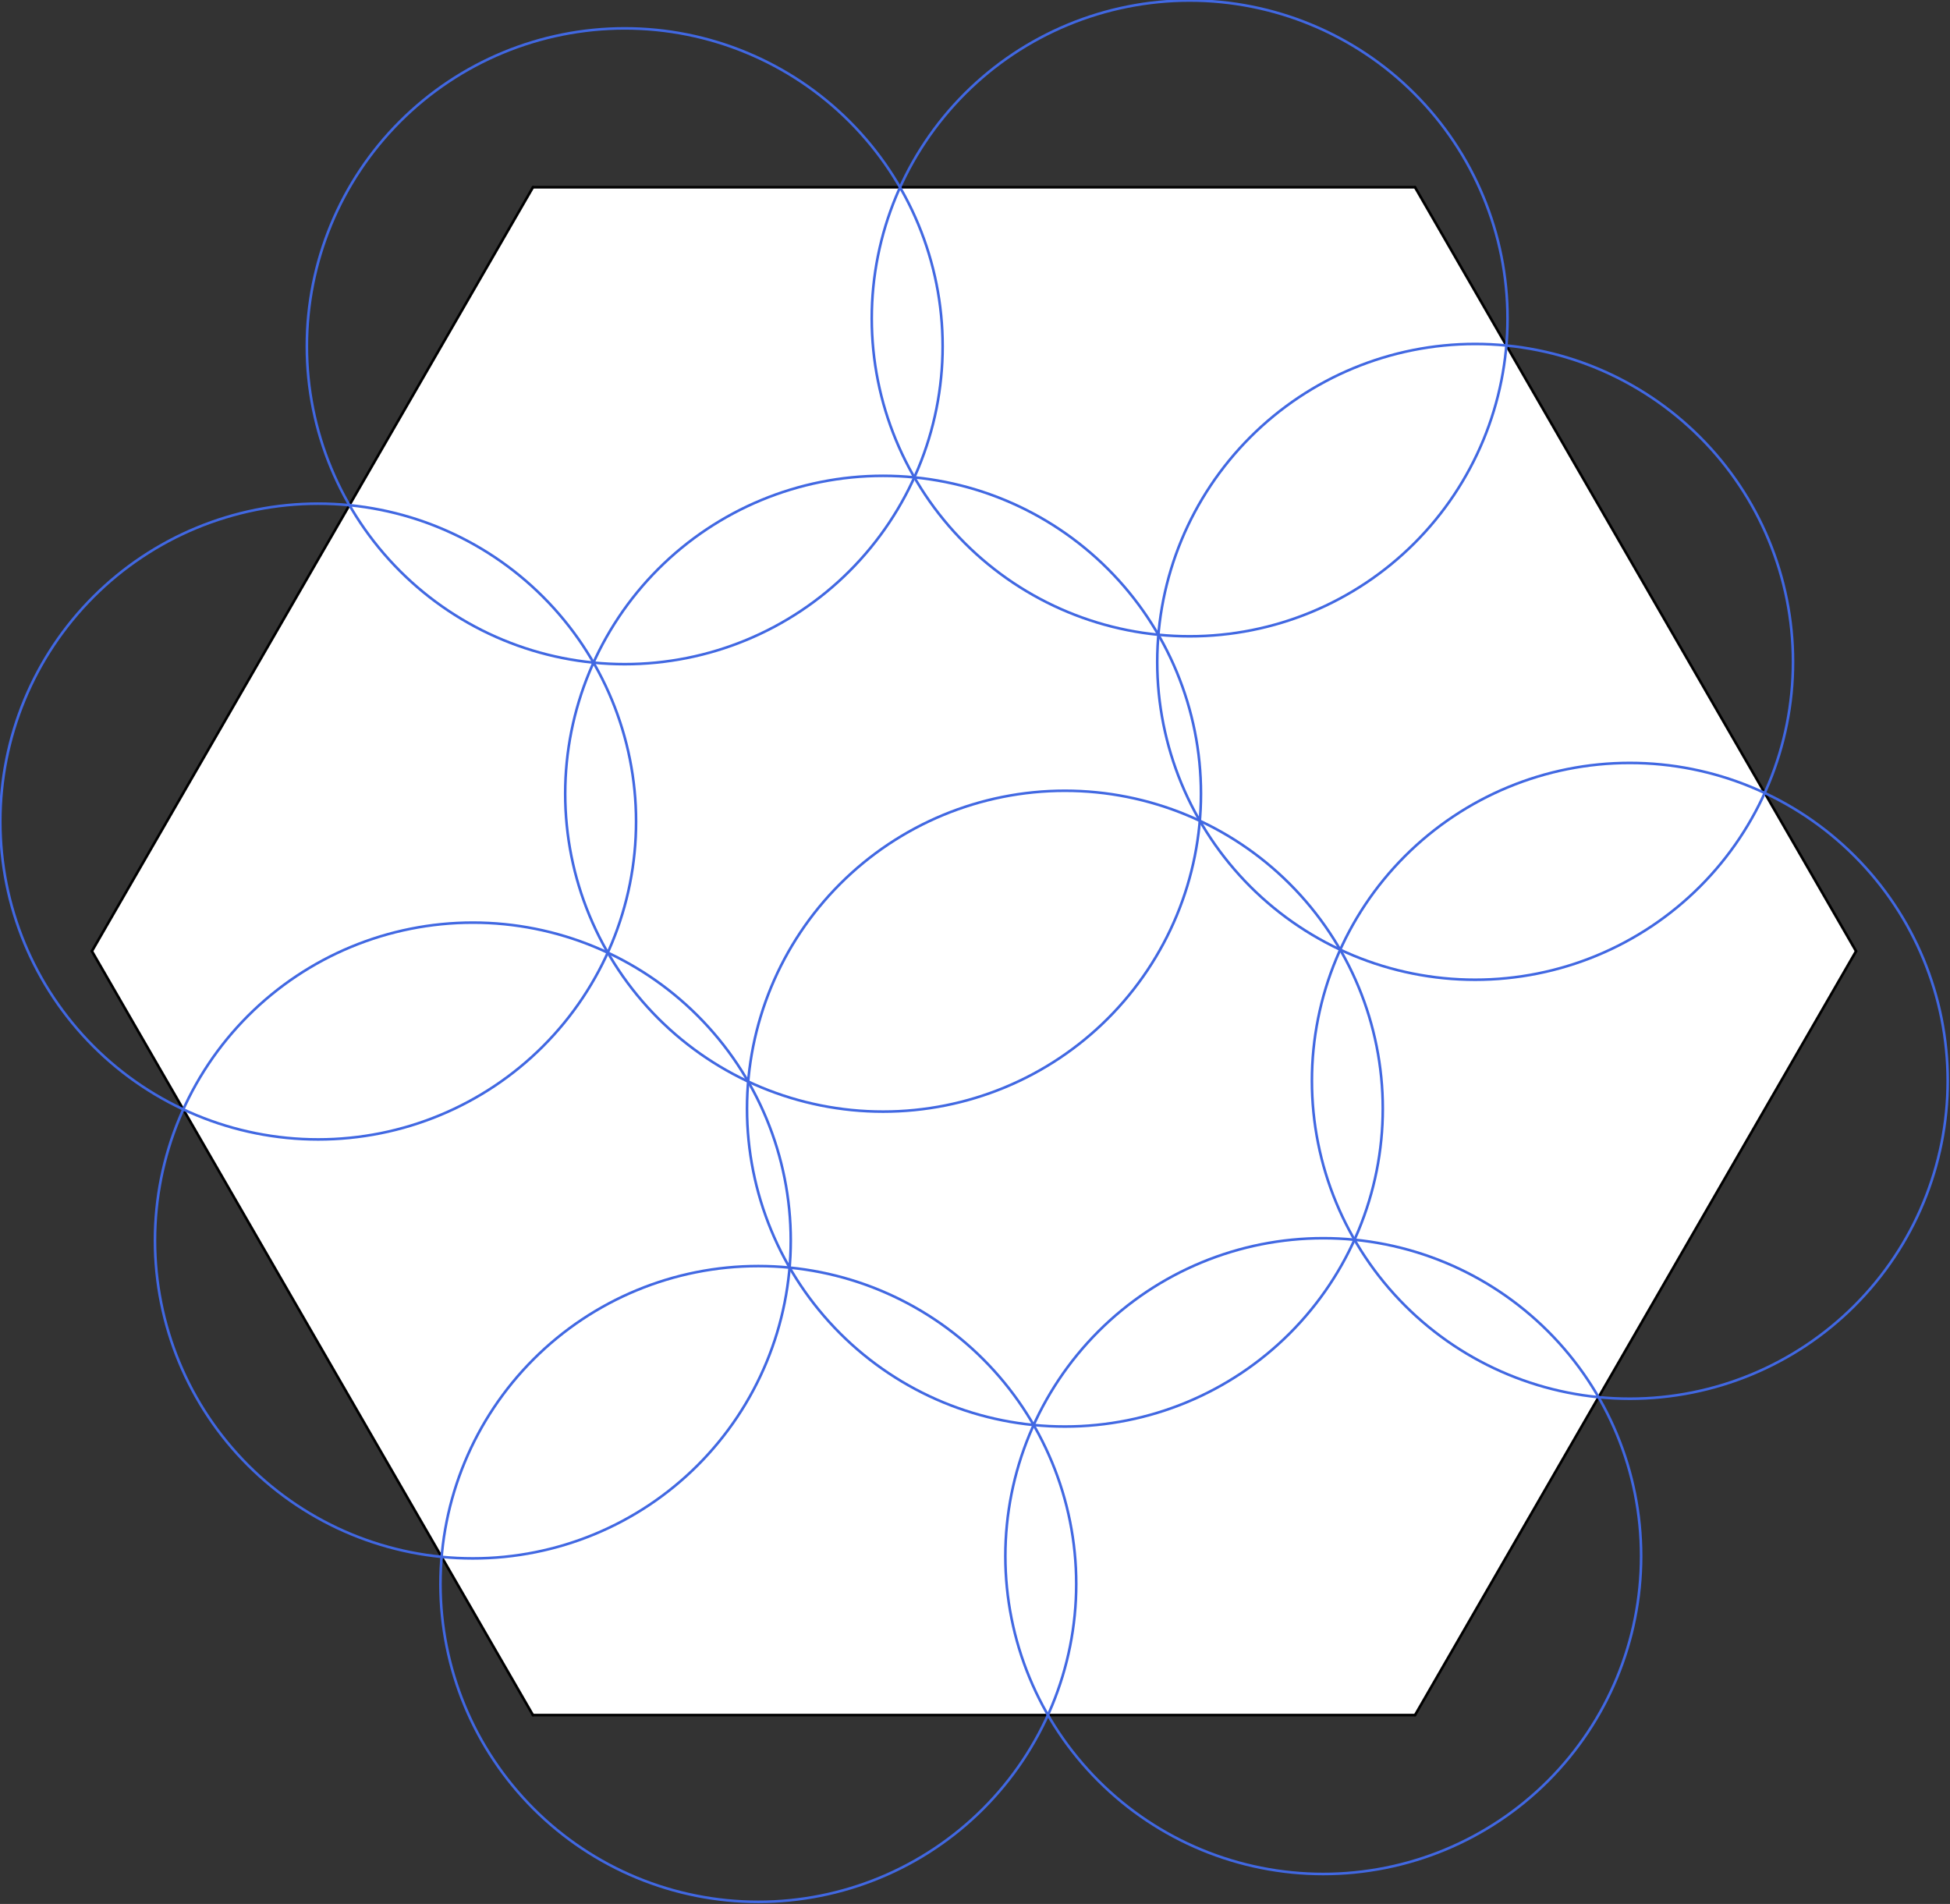 <?xml version="1.0"?>
<!-- Created by MetaPost 2.00 on 2022.03.02:1201 -->
<svg version="1.1" xmlns="http://www.w3.org/2000/svg" xmlns:xlink="http://www.w3.org/1999/xlink" width="1879.942" height="1835.512" viewBox="0 0 1879.942 1835.512">
<rect x="0" y="0" width="1879.942" height="1835.512" fill="#333333" stroke="none"/>
<!-- Original BoundingBox: -939.970978 -917.756119 939.970978 917.756119 -->
  <path d="M1789.394 917L1364.197 180.536L513.803 180.536L88.606 917L513.803 1653.464L1364.197 1653.464L1789.394 917Z" style="fill: rgb(100%,100%,100%);stroke: none;"></path>
  <path d="M1789.394 917L1364.197 180.536" style="stroke:rgb(0%,0%,0%); stroke-width: 2.5;stroke-linecap: round;stroke-linejoin: round;stroke-miterlimit: 10;fill: none;"></path>
  <path d="M1364.197 180.536L513.803 180.536" style="stroke:rgb(0%,0%,0%); stroke-width: 2.5;stroke-linecap: round;stroke-linejoin: round;stroke-miterlimit: 10;fill: none;"></path>
  <path d="M513.803 180.536L88.606 917" style="stroke:rgb(0%,0%,0%); stroke-width: 2.5;stroke-linecap: round;stroke-linejoin: round;stroke-miterlimit: 10;fill: none;"></path>
  <path d="M88.606 917L513.803 1653.464" style="stroke:rgb(0%,0%,0%); stroke-width: 2.5;stroke-linecap: round;stroke-linejoin: round;stroke-miterlimit: 10;fill: none;"></path>
  <path d="M513.803 1653.464L1364.197 1653.464" style="stroke:rgb(0%,0%,0%); stroke-width: 2.5;stroke-linecap: round;stroke-linejoin: round;stroke-miterlimit: 10;fill: none;"></path>
  <path d="M1364.197 1653.464L1789.394 917" style="stroke:rgb(0%,0%,0%); stroke-width: 2.5;stroke-linecap: round;stroke-linejoin: round;stroke-miterlimit: 10;fill: none;"></path>
  <path d="M1877.721 1041.985C1877.721 960.701,1845.426 882.756,1787.955 825.284C1730.483 767.813,1652.538 735.518,1571.254 735.518C1489.971 735.518,1412.026 767.813,1354.554 825.284C1297.082 882.756,1264.788 960.701,1264.788 1041.985C1264.788 1123.268,1297.082 1201.213,1354.554 1258.685C1412.026 1316.157,1489.971 1348.451,1571.254 1348.451C1652.538 1348.451,1730.483 1316.157,1787.955 1258.685C1845.426 1201.213,1877.721 1123.268,1877.721 1041.985Z" style="stroke:rgb(25.5%,41%,88.4%); stroke-width: 2.5;stroke-linecap: round;stroke-linejoin: round;stroke-miterlimit: 10;fill: none;"></path>
  <path d="M1728.588 638.068C1728.588 556.785,1696.294 478.84,1638.822 421.368C1581.35 363.896,1503.405 331.602,1422.122 331.602C1340.838 331.602,1262.893 363.896,1205.421 421.368C1147.95 478.84,1115.655 556.785,1115.655 638.068C1115.655 719.352,1147.95 797.297,1205.421 854.769C1262.893 912.24,1340.838 944.535,1422.122 944.535C1503.405 944.535,1581.35 912.24,1638.822 854.769C1696.294 797.297,1728.588 719.352,1728.588 638.068Z" style="stroke:rgb(25.5%,41%,88.4%); stroke-width: 2.5;stroke-linecap: round;stroke-linejoin: round;stroke-miterlimit: 10;fill: none;"></path>
  <path d="M1453.368 306.96C1453.368 225.677,1421.073 147.732,1363.601 90.26C1306.129 32.788,1228.185 0.494,1146.901 0.494C1065.617 0.494,987.673 32.788,930.201 90.26C872.729 147.732,840.434 225.677,840.434 306.96C840.434 388.244,872.729 466.189,930.201 523.661C987.673 581.132,1065.617 613.427,1146.901 613.427C1228.185 613.427,1306.129 581.132,1363.601 523.661C1421.073 466.189,1453.368 388.244,1453.368 306.96Z" style="stroke:rgb(25.5%,41%,88.4%); stroke-width: 2.5;stroke-linecap: round;stroke-linejoin: round;stroke-miterlimit: 10;fill: none;"></path>
  <path d="M1582.167 1500.179C1582.167 1418.896,1549.873 1340.951,1492.401 1283.479C1434.929 1226.007,1356.984 1193.713,1275.701 1193.713C1194.417 1193.713,1116.472 1226.007,1059 1283.479C1001.529 1340.951,969.234 1418.896,969.234 1500.179C969.234 1581.463,1001.529 1659.408,1059 1716.879C1116.472 1774.351,1194.417 1806.646,1275.701 1806.646C1356.984 1806.646,1434.929 1774.351,1492.401 1716.879C1549.873 1659.408,1582.167 1581.463,1582.167 1500.179Z" style="stroke:rgb(25.5%,41%,88.4%); stroke-width: 2.5;stroke-linecap: round;stroke-linejoin: round;stroke-miterlimit: 10;fill: none;"></path>
  <path d="M1333.106 1068.806C1333.106 987.522,1300.812 909.578,1243.34 852.106C1185.868 794.634,1107.923 762.339,1026.64 762.339C945.356 762.339,867.411 794.634,809.94 852.106C752.468 909.578,720.173 987.522,720.173 1068.806C720.173 1150.09,752.468 1228.034,809.94 1285.506C867.411 1342.978,945.356 1375.273,1026.64 1375.273C1107.923 1375.273,1185.868 1342.978,1243.34 1285.506C1300.812 1228.034,1333.106 1150.09,1333.106 1068.806Z" style="stroke:rgb(25.5%,41%,88.4%); stroke-width: 2.5;stroke-linecap: round;stroke-linejoin: round;stroke-miterlimit: 10;fill: none;"></path>
  <path d="M1157.827 765.194C1157.827 683.91,1125.532 605.966,1068.06 548.494C1010.589 491.022,932.644 458.727,851.36 458.727C770.077 458.727,692.132 491.022,634.66 548.494C577.188 605.966,544.894 683.91,544.894 765.194C544.894 846.478,577.188 924.422,634.66 981.894C692.132 1039.366,770.077 1071.661,851.36 1071.661C932.644 1071.661,1010.589 1039.366,1068.06 981.894C1125.532 924.422,1157.827 846.478,1157.827 765.194Z" style="stroke:rgb(25.5%,41%,88.4%); stroke-width: 2.5;stroke-linecap: round;stroke-linejoin: round;stroke-miterlimit: 10;fill: none;"></path>
  <path d="M908.766 333.821C908.766 252.537,876.471 174.592,819 117.121C761.528 59.649,683.583 27.354,602.299 27.354C521.016 27.354,443.071 59.649,385.599 117.121C328.127 174.592,295.833 252.537,295.833 333.821C295.833 415.104,328.127 493.049,385.599 550.521C443.071 607.993,521.016 640.287,602.299 640.287C683.583 640.287,761.528 607.993,819 550.521C876.471 493.049,908.766 415.104,908.766 333.821Z" style="stroke:rgb(25.5%,41%,88.4%); stroke-width: 2.5;stroke-linecap: round;stroke-linejoin: round;stroke-miterlimit: 10;fill: none;"></path>
  <path d="M1037.566 1527.04C1037.566 1445.756,1005.271 1367.811,947.799 1310.339C890.327 1252.868,812.383 1220.573,731.099 1220.573C649.815 1220.573,571.871 1252.868,514.399 1310.339C456.927 1367.811,424.632 1445.756,424.632 1527.04C424.632 1608.323,456.927 1686.268,514.399 1743.74C571.871 1801.212,649.815 1833.506,731.099 1833.506C812.383 1833.506,890.327 1801.212,947.799 1743.74C1005.271 1686.268,1037.566 1608.323,1037.566 1527.04Z" style="stroke:rgb(25.5%,41%,88.4%); stroke-width: 2.5;stroke-linecap: round;stroke-linejoin: round;stroke-miterlimit: 10;fill: none;"></path>
  <path d="M762.345 1195.932C762.345 1114.648,730.05 1036.703,672.579 979.231C615.107 921.76,537.162 889.465,455.878 889.465C374.595 889.465,296.65 921.76,239.178 979.231C181.706 1036.703,149.412 1114.648,149.412 1195.932C149.412 1277.215,181.706 1355.16,239.178 1412.632C296.65 1470.104,374.595 1502.398,455.878 1502.398C537.162 1502.398,615.107 1470.104,672.579 1412.632C730.05 1355.16,762.345 1277.215,762.345 1195.932Z" style="stroke:rgb(25.5%,41%,88.4%); stroke-width: 2.5;stroke-linecap: round;stroke-linejoin: round;stroke-miterlimit: 10;fill: none;"></path>
  <path d="M613.212 792.015C613.212 710.732,580.918 632.787,523.446 575.315C465.974 517.843,388.029 485.549,306.746 485.549C225.462 485.549,147.517 517.843,90.045 575.315C32.574 632.787,0.279 710.732,0.279 792.015C0.279 873.299,32.574 951.244,90.045 1008.716C147.517 1066.187,225.462 1098.482,306.746 1098.482C388.029 1098.482,465.974 1066.187,523.446 1008.716C580.918 951.244,613.212 873.299,613.212 792.015Z" style="stroke:rgb(25.5%,41%,88.4%); stroke-width: 2.5;stroke-linecap: round;stroke-linejoin: round;stroke-miterlimit: 10;fill: none;"></path>
</svg>

